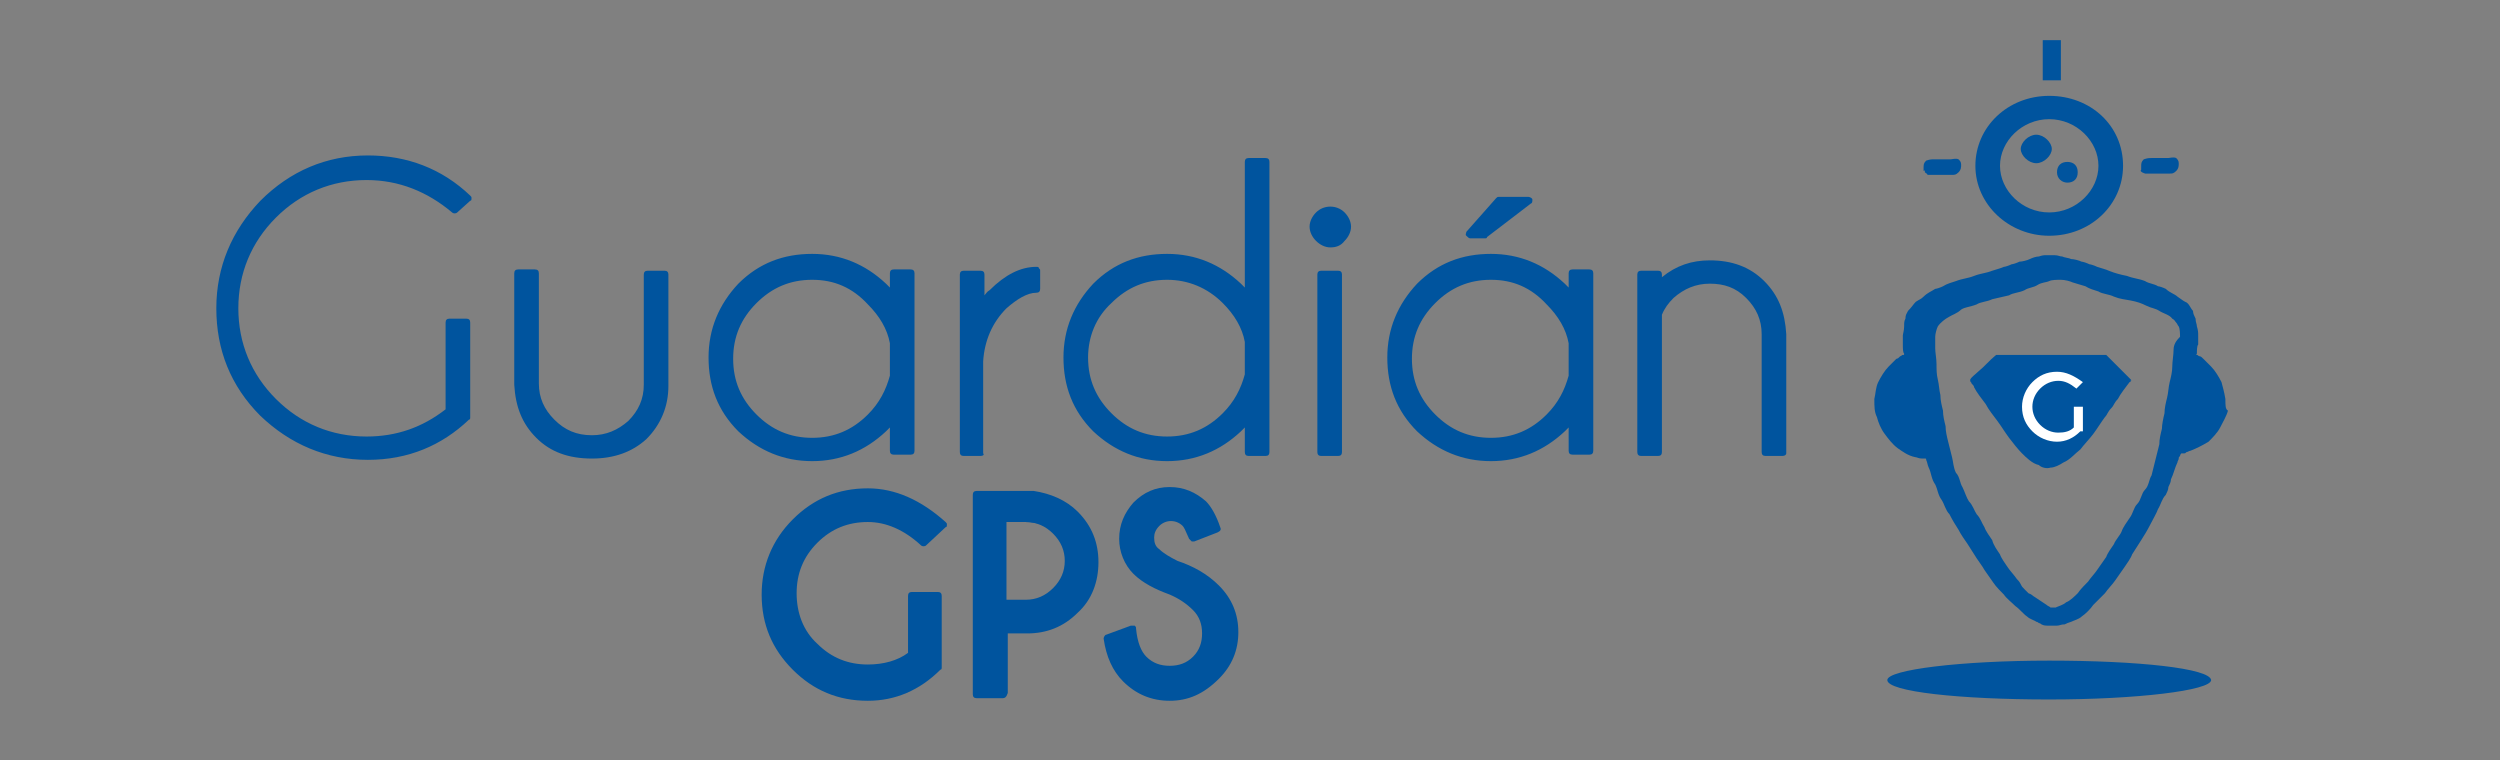 <?xml version="1.0" encoding="utf-8"?>
<!-- Generator: Adobe Illustrator 24.2.0, SVG Export Plug-In . SVG Version: 6.00 Build 0)  -->
<svg version="1.1" id="Capa_1" xmlns="http://www.w3.org/2000/svg" xmlns:xlink="http://www.w3.org/1999/xlink" x="0px" y="0px"
	 viewBox="0 0 193 58.7" style="enable-background:new 0 0 193 58.7;" xml:space="preserve">
<rect x="0" y="0" width="193" height="58.7" fill="#808080" stroke="none"/>
<style type="text/css">
	.st0{display:none;}
	.st1{display:inline;}
	.st2{fill:none;}
	.st3{fill:#00549E;}
	.st4{fill:#DD7F03;}
	.st5{fill:#D38041;}
	.st6{stroke:#FFFFFF;stroke-width:0.674;stroke-miterlimit:10;}
	.st7{fill:#DD7F03;stroke:#F7F6F5;stroke-width:1.347;stroke-miterlimit:10;}
	.st8{fill:#FFFFFF;}
	.st9{fill:#F9F9F9;}
	.st10{fill:#0C609D;}
	.st11{opacity:0.3;fill:#FFFFFF;enable-background:new    ;}
	.st12{fill:#476CA4;fill-opacity:0.2;}
</style>
<g class="st0">
	<g class="st1">
		<rect x="-4.1" y="-3.3" class="st2" width="201.2" height="57.5"/>
		<g>
			<g>
				<g>
					<path class="st3" d="M25.3,34.7c0,1.8-0.9,3.1-2.7,4c-1.3,0.7-3,1-5,1H9.5c-2.1,0-4-0.3-5.4-0.9c-2-0.8-3-2.2-3-4V25
						c0-1.8,1-3,3-4c1.6-0.7,3.4-0.9,5.3-0.9h3.2c0.8,0,1.3,0.5,1.3,1.4c0,1-0.4,1.4-1.3,1.4h-0.5h-0.3h-0.2c-0.1,0-0.2,0-0.2,0
						c-0.3,0-0.5,0-0.7,0s-0.3,0-0.5,0c-3.9,0-5.8,0.7-5.8,2v9.8c0,1.3,1.6,2,4.8,2h8.1c0.8,0,1.6-0.2,2.4-0.4
						c1.1-0.3,1.7-0.8,1.7-1.5v-5c0-0.6,0.3-1,0.8-1.2c0.3-0.1,0.8-0.1,1.5-0.1c0.8,0,1.3,0.4,1.3,1.3v4.9
						C25,34.7,25.3,34.7,25.3,34.7z"/>
					<path class="st3" d="M48.7,35c0,3.1-3.3,4.6-9.8,4.6c-0.2,0-0.4,0-0.7,0s-0.6,0-1,0c0,0-0.1,0-0.2,0h-0.2h-0.3h-0.4h-0.8
						c-5.6,0-8.2-1.5-8.2-4.6v-9.5c0-0.8,0.4-1.3,1.3-1.3c0.8,0,1.3,0,1.4,0.1c0.4,0.2,0.7,0.6,0.7,1.2v9.6c0,1.2,1.6,1.8,4.9,1.8h5
						c3.2,0,4.8-0.6,4.8-1.7v-9.7c0-0.6,0.3-1,0.7-1.2c0.2-0.1,0.7-0.1,1.5-0.1s1.3,0.4,1.3,1.3L48.7,35L48.7,35z"/>
					<path class="st3" d="M73.6,35c0,3.1-2.4,4.6-7,4.6h-8.3c-1.8,0-3.3-0.3-4.6-1c-1.8-0.8-2.6-2-2.6-3.5v-1.9
						c0-1.6,0.8-2.8,2.5-3.6c1.3-0.6,2.8-0.9,4.6-0.9h12c-0.2-1.1-1.7-1.6-4.6-1.6c-0.1,0-0.3,0-0.4,0s-0.3,0-0.6,0c0,0-0.1,0-0.2,0
						h-0.2h-0.3h-0.4c-0.8,0-1.3-0.5-1.3-1.6c0-0.8,0.4-1.3,1.3-1.3c2.7,0,4.8,0.2,6.2,0.6c2.4,0.7,3.7,2.1,3.7,4.2L73.6,35L73.6,35
						z M70.3,34.2c0-0.2,0-0.3,0-0.6s0-0.5,0-0.8s0-0.6,0-0.8c0-0.3,0-0.4,0-0.6H58.2c-0.7,0-1.4,0.2-2.2,0.4
						c-1,0.3-1.4,0.8-1.4,1.3v2.1c0,0.6,0.5,1,1.5,1.3c0.7,0.3,1.4,0.3,2.3,0.3h8.4c1.3,0,2.1-0.1,2.6-0.3
						C70,36.1,70.3,35.4,70.3,34.2z"/>
					<path class="st3" d="M85.5,25.9c0,0.8-0.5,1.3-1.5,1.3c-0.2,0-0.3,0-0.6,0s-0.5,0-0.6,0c-2.6,0-4,0.7-4,1.9v9.4
						c0,0.6-0.3,1-0.7,1.2c-0.2,0.1-0.7,0.1-1.5,0.1s-1.2-0.4-1.2-1.3V29c0-2,1-3.4,3.1-4.1c1.3-0.4,3.1-0.7,5.6-0.7
						C85.1,24.2,85.5,24.8,85.5,25.9z"/>
					<path class="st3" d="M107.9,34.9c0,1.7-1,2.9-3.1,3.8c-1.4,0.7-3.2,1-5.2,1h-5.2c-5.2,0-8-1.4-8.2-4.4c0-0.5-0.1-1.2-0.1-2
						c0-1.7,0-3,0.1-4.1c0.2-3.2,2.9-4.8,8.1-4.8h10.2v-3c0-0.8,0.4-1.3,1.3-1.3c0.6,0,1.1,0.1,1.4,0.2c0.4,0.2,0.7,0.5,0.7,1.2
						L107.9,34.9L107.9,34.9z M104.5,34.9v-7.7H94.2c-3,0-4.5,0.7-4.5,2v5.5c0,1,0.6,1.7,1.7,1.9c0.5,0.2,1.4,0.2,2.9,0.2h4.9
						C102.7,36.8,104.5,36.1,104.5,34.9z"/>
					<path class="st3" d="M114.6,22.1c0,0.6-0.3,1-0.7,1.3c-0.4,0.3-0.9,0.4-1.5,0.4s-1.1-0.2-1.5-0.4c-0.5-0.3-0.7-0.8-0.7-1.3
						c0-0.6,0.3-1,0.7-1.3s0.9-0.4,1.5-0.4s1.1,0.2,1.5,0.4C114.3,21.1,114.6,21.6,114.6,22.1z M114.1,38.4c0,0.8-0.4,1.3-1.3,1.3
						c-0.8,0-1.3,0-1.4-0.1c-0.4-0.2-0.7-0.6-0.7-1.2v-13c0-0.8,0.4-1.3,1.3-1.3c0.8,0,1.3,0,1.4,0.1c0.4,0.2,0.7,0.5,0.7,1.2V38.4z
						"/>
					<path class="st3" d="M139.2,35c0,3.1-2.4,4.6-7,4.6h-8.3c-1.8,0-3.3-0.3-4.6-1c-1.8-0.8-2.6-2-2.6-3.5v-1.9
						c0-1.6,0.8-2.8,2.5-3.6c1.3-0.6,2.8-0.9,4.6-0.9h12c-0.2-1.1-1.7-1.6-4.6-1.6c-0.1,0-0.3,0-0.4,0c-0.1,0-0.3,0-0.6,0
						c0,0-0.1,0-0.2,0h-0.2h-0.3h-0.4c-0.8,0-1.3-0.5-1.3-1.6c0-0.8,0.4-1.3,1.3-1.3c2.7,0,4.8,0.2,6.2,0.6c2.4,0.7,3.7,2.1,3.7,4.2
						L139.2,35L139.2,35z M135.9,34.2c0-0.2,0-0.3,0-0.6s0-0.5,0-0.8s0-0.6,0-0.8c0-0.3,0-0.4,0-0.6h-12c-0.7,0-1.4,0.2-2.2,0.4
						c-1,0.3-1.4,0.8-1.4,1.3v2.1c0,0.6,0.5,1,1.5,1.3c0.7,0.3,1.4,0.3,2.3,0.3h8.4c1.3,0,2.1-0.1,2.6-0.3
						C135.5,36.1,135.9,35.4,135.9,34.2z"/>
					<path class="st3" d="M162.6,38.4c0,0.8-0.4,1.3-1.3,1.3c-0.8,0-1.3,0-1.4-0.1c-0.4-0.2-0.7-0.6-0.7-1.2v-9.8
						c0-0.7-0.6-1.2-1.8-1.3c-0.2-0.1-0.5-0.1-0.9-0.1s-0.9,0-1.6,0h-5.8c-0.6,0-1.1,0-1.5,0s-0.8,0.1-0.9,0.1
						c-1.1,0.3-1.7,0.7-1.7,1.3v9.8c0,0.8-0.4,1.3-1.3,1.3c-0.8,0-1.3,0-1.4-0.1c-0.4-0.2-0.7-0.6-0.7-1.2v-9.8
						c0-2.9,2.6-4.4,7.8-4.4h5.6c5.1,0,7.7,1.4,7.7,4.4L162.6,38.4L162.6,38.4z"/>
				</g>
				<path class="st4" d="M15.6,30.4c0-1,0.8-1.9,1.9-1.9s1.9,0.8,1.9,1.9s-0.9,1.8-2,1.8S15.6,31.4,15.6,30.4z"/>
				<g>
					<path class="st4" d="M5.8,46.1c0-0.3,0.1-0.4,0.3-0.6c0.2-0.2,0.3-0.3,0.6-0.3h6.7c0.3,0,0.6,0.1,0.8,0.2
						c0.3,0.1,0.5,0.3,0.7,0.4c0.2,0.2,0.3,0.4,0.4,0.7c0.1,0.3,0.2,0.5,0.2,0.8v0.4c0,0.3-0.1,0.6-0.2,0.8
						c-0.1,0.3-0.3,0.5-0.4,0.7c-0.2,0.2-0.4,0.3-0.7,0.4c-0.3,0.1-0.5,0.2-0.8,0.2H4.2c-0.5,0-0.9-0.1-1.3-0.3
						C2.6,49.2,2.2,49,2,48.6c-0.3-0.3-0.5-0.8-0.6-1.3c-0.2-0.4-0.3-0.9-0.3-1.3c0-0.4,0.1-0.9,0.3-1.3s0.3-0.8,0.7-1.3
						c0.3-0.3,0.6-0.7,1-0.9c0.4-0.3,0.8-0.3,1.3-0.3h10.2c0.3,0,0.4,0.1,0.6,0.3s0.3,0.3,0.3,0.6s-0.1,0.4-0.3,0.6
						C15,43.9,14.9,44,14.6,44H4.8c-0.4,0-0.8,0.1-1,0.3c-0.3,0.2-0.4,0.3-0.6,0.5c-0.2,0.3-0.3,0.4-0.3,0.7c0,0.4,0,0.6,0,0.8
						s0,0.4,0.1,0.7s0.2,0.5,0.3,0.7c0.2,0.3,0.3,0.4,0.6,0.5c0.3,0.2,0.6,0.3,1,0.3h8.5c0.2,0,0.3-0.1,0.3-0.2
						c0.1-0.2,0.2-0.3,0.2-0.4c0-0.2-0.1-0.3-0.2-0.4c-0.1-0.2-0.3-0.2-0.4-0.2H6.7c-0.3,0-0.4-0.1-0.6-0.3
						C5.8,46.5,5.8,46.4,5.8,46.1z"/>
					<path class="st4" d="M17.2,43.1c0-0.3,0.1-0.4,0.3-0.6c0.2-0.2,0.3-0.3,0.6-0.3h10.5c0.3,0,0.7,0.1,0.9,0.2
						c0.3,0.1,0.5,0.3,0.8,0.5c0.3,0.3,0.4,0.4,0.5,0.8c0.1,0.3,0.2,0.6,0.2,0.9s-0.1,0.7-0.2,0.9c-0.1,0.3-0.3,0.5-0.5,0.8
						c-0.3,0.3-0.5,0.3-0.8,0.5c-0.3,0.1-0.6,0.2-0.9,0.2h-9.2c-0.2,0-0.3,0.1-0.4,0.3c-0.1,0.1-0.2,0.3-0.2,0.4v1.5
						c0,0.3-0.1,0.4-0.3,0.6c-0.2,0.2-0.3,0.3-0.6,0.3s-0.4-0.1-0.6-0.3c-0.1-0.2-0.2-0.4-0.2-0.6v-1.7c0-0.3,0.1-0.6,0.2-0.8
						c0.1-0.3,0.3-0.5,0.4-0.7c0.2-0.2,0.4-0.3,0.7-0.4c0.3-0.1,0.5-0.2,0.8-0.2h9.3c0.2,0,0.3-0.1,0.5-0.2c0.2-0.1,0.2-0.3,0.2-0.5
						s-0.1-0.3-0.2-0.4c-0.2-0.2-0.3-0.2-0.5-0.2H18c-0.3,0-0.4-0.1-0.6-0.3C17.3,43.6,17.2,43.3,17.2,43.1z"/>
					<path class="st4" d="M34.1,46.8c-0.3-0.1-0.5-0.3-0.8-0.5C33,46,33,45.9,32.8,45.5c-0.1-0.3-0.2-0.6-0.2-0.9
						c0-0.3,0.1-0.7,0.2-0.9c0.1-0.3,0.3-0.5,0.5-0.8c0.3-0.3,0.4-0.3,0.8-0.5c0.3-0.1,0.6-0.2,0.9-0.2h10.7c0.3,0,0.4,0.1,0.6,0.3
						s0.3,0.3,0.3,0.6s-0.1,0.4-0.3,0.6C46.1,43.9,46,44,45.7,44H34.9c-0.2,0-0.3,0.1-0.5,0.2c-0.2,0.1-0.2,0.3-0.2,0.5
						s0.1,0.3,0.2,0.4c0.2,0.2,0.3,0.2,0.5,0.2h9.7c0.3,0,0.7,0.1,0.9,0.2c0.3,0.1,0.5,0.3,0.8,0.5c0.3,0.3,0.3,0.4,0.5,0.8
						c0.1,0.3,0.2,0.6,0.2,0.9c0,0.3-0.1,0.7-0.2,0.9c-0.1,0.3-0.3,0.5-0.5,0.8c-0.3,0.3-0.4,0.3-0.8,0.5c-0.3,0.1-0.6,0.2-0.9,0.2
						H34c-0.3,0-0.4-0.1-0.6-0.3s-0.3-0.3-0.3-0.6s0.1-0.4,0.3-0.6c0.2-0.2,0.3-0.3,0.6-0.3h10.7c0.2,0,0.3-0.1,0.4-0.2
						c0.2-0.1,0.2-0.3,0.2-0.4c0-0.2-0.1-0.3-0.2-0.5C44.9,47,44.8,47,44.7,47H35C34.7,47,34.4,46.9,34.1,46.8z"/>
				</g>
			</g>
			<path class="st3" d="M138.8,19.7c0,0.2-0.1,0.1-1.3,1.2c-0.4,0.4-0.9,0.8-1.3,1.2c-0.3,0.3-0.8,0.7-1.3,0.8
				c-0.8,0.3-2.1-0.3-1.7-1.3c0.2-0.3,0.3-0.6,0.6-0.8c0.2-0.2,0.3-0.4,0.5-0.6c0.3-0.4,0.7-0.8,1-1.2c0.1-0.1,0.2-0.2,0.2-0.3
				c0.2-0.1,0.8-1,1.1-1s1,0.8,1.2,1C138.1,19,138.8,19.5,138.8,19.7z"/>
		</g>
		<g>
			<path class="st3" d="M173.2,25.9c0,2.6-2.1,4.7-4.7,4.7s-4.7-2.1-4.7-4.7s2.1-4.7,4.7-4.7C171.1,21.1,173.2,23.2,173.2,25.9z"/>
			<path class="st3" d="M191.9,25.9c0,2.6-2.1,4.7-4.7,4.7c-2.6,0-4.7-2.1-4.7-4.7s2.1-4.7,4.7-4.7
				C189.8,21.1,191.9,23.2,191.9,25.9z"/>
			<path class="st5" d="M177.7,19.5c-5.6,0.1-10,3.6-10,7.9s4.5,7.8,10,7.9V19.5z"/>
			<path class="st5" d="M178.2,19.5c5.6,0.1,10,3.6,10,7.9s-4.5,7.8-10,7.9V19.5z"/>
			<rect x="177.7" y="15.3" class="st6" width="0.4" height="1.9"/>
			<g>
				<rect x="176.4" y="-4" class="st4" width="1.8" height="3.5"/>
				<rect x="166.8" y="5.8" class="st4" width="3.5" height="1.9"/>
				<rect x="184" y="5.8" class="st4" width="3.7" height="1.9"/>
			</g>
			<path class="st3" d="M177.2,12.3c-3.3,0-6-2.7-6-6s2.7-6,6-6s6,2.7,6,6S180.5,12.3,177.2,12.3z"/>
			<path class="st7" d="M173.8,6.3c0-1.9,1.6-3.4,3.4-3.4c1.9,0,3.4,1.6,3.4,3.4c0,1.9-1.5,3.4-3.4,3.4
				C175.3,9.8,173.8,8.2,173.8,6.3z"/>
			<path class="st8" d="M175.7,5c0-0.7,0.5-1.2,1.2-1.2s1.2,0.5,1.2,1.2s-0.5,1.2-1.2,1.2S175.7,5.7,175.7,5z"/>
			<path class="st8" d="M177.4,6.5c0-0.4,0.3-0.8,0.8-0.8S179,6,179,6.5s-0.3,0.8-0.8,0.8S177.4,6.9,177.4,6.5z"/>
			<path class="st9" d="M177.2,44.4c-0.1,0-0.2,0-0.3,0c-0.6-0.2-1.3-0.8-2.1-1.6c-1-1.2-1.9-2.7-2.7-4.2l-0.3-0.5
				c-1-1.8-1.8-3.5-2.4-5.3c-0.3-1-0.6-2-0.8-3.1c-0.7-2.9-1-5.7-1.1-8.2c0-0.8-0.1-1.8,0.3-2.4c0.3-0.6,1.3-1,2.2-1.4
				c0.8-0.3,1.6-0.6,2.4-0.8c0.4-0.2,0.8-0.3,1.3-0.4c0.5-0.2,0.9-0.3,1.3-0.5c0.7-0.3,1.3-0.6,1.9-0.7c0.2,0,0.4-0.1,0.6-0.1
				c1,0,2,0.4,2.9,0.8c0.8,0.3,1.7,0.7,2.5,0.9c1.8,0.6,3.4,1.1,4.6,2.1c0.8,0.6,1,1.5,0.8,2.9c-0.3,1.9-0.8,3.9-1.3,5.7
				c-1,3.4-2.4,7.7-4.8,11.4c-1,1.6-1.9,2.7-2.8,3.6C179.2,43.2,178.1,44.4,177.2,44.4z"/>
			<path class="st4" d="M188.7,17.7c-2.2-1.6-5-2.2-7.5-3.2c-1.4-0.6-2.9-1.1-4.5-0.8c-1.2,0.3-2.4,0.8-3.4,1.3
				c-1.3,0.4-2.5,0.8-3.8,1.3c-1.1,0.5-2.3,1-2.9,2.1c-0.6,0.9-0.5,2.1-0.5,3.2c0.1,2.8,0.6,5.7,1.1,8.4c0.3,1.1,0.5,2.2,0.9,3.3
				c0.7,1.9,1.5,3.8,2.4,5.6c0.9,1.7,1.9,3.5,3.2,5c0.7,0.8,1.8,1.7,2.8,2c1.7,0.5,3.2-0.9,4.3-2c1.2-1.2,2.1-2.4,2.9-3.9
				c2.3-3.6,3.8-7.7,5-11.9c0.6-1.9,1.1-4,1.3-6C190.3,20.5,190,18.7,188.7,17.7z M188.3,21.8c-0.3,1.9-0.8,3.9-1.3,5.7
				c-1,3.4-2.4,7.7-4.8,11.4c-0.9,1.5-1.8,2.6-2.7,3.5c-0.5,0.5-1.6,1.6-2.3,1.6c-0.1,0-0.1,0-0.2,0c-0.5-0.2-1.3-0.8-1.9-1.4
				c-1-1.2-1.9-2.7-2.7-4.1l-0.3-0.5c-1-1.8-1.8-3.5-2.4-5.2c-0.3-1-0.6-2-0.8-3c-0.7-2.9-1-5.7-1.1-8.1c0-0.8-0.1-1.7,0.3-2.2
				c0.3-0.5,1.2-0.9,2-1.3c0.8-0.3,1.5-0.6,2.4-0.8c0.4-0.2,0.8-0.3,1.3-0.4c0.5-0.2,0.9-0.3,1.3-0.6c0.7-0.3,1.3-0.6,1.9-0.7
				c0.2,0,0.3-0.1,0.6-0.1c0.9,0,1.9,0.3,2.9,0.8c0.8,0.3,1.7,0.7,2.5,0.9c1.7,0.6,3.3,1.1,4.5,2C188.2,19.6,188.4,20.6,188.3,21.8z
				"/>
			<path class="st10" d="M182.3,22.5h-8.8l-2.4,2.4c0,0,4.2,7.8,6.8,7.8s6.7-7.8,6.7-7.8L182.3,22.5z M177.9,32.4
				c-2.5,0-6.6-7.5-6.6-7.5l2.2-2.3h8.7l2.2,2.2C184.4,24.8,180.3,32.4,177.9,32.4z"/>
			<path class="st3" d="M182.1,23h-8.4l-1.9,1.9c0,0,3.8,7,6.1,7s6.1-7.1,6.1-7.1L182.1,23z M180.9,28.4c0,0.1-0.1,0.2-0.2,0.2h-4.6
				c-0.3,0-0.6-0.1-0.8-0.2c-0.3-0.1-0.5-0.3-0.7-0.4s-0.3-0.4-0.4-0.7c-0.1-0.3-0.2-0.6-0.2-0.8c0-0.3,0.1-0.6,0.2-0.8
				c0.1-0.3,0.3-0.5,0.4-0.7c0.2-0.2,0.4-0.3,0.7-0.4s0.5-0.2,0.8-0.2h4.5c0.1,0,0.2,0.1,0.2,0.2V25c0,0.1-0.1,0.2-0.2,0.2h-2.9
				c-0.2,0-0.3,0-0.3,0.1c-0.1,0-0.2,0.1-0.3,0.2s-0.1,0.2-0.1,0.3s0,0.3,0,0.5V27c0,0.3,0,0.4,0.1,0.5c0,0.2,0.1,0.3,0.2,0.3
				c0.1,0.1,0.2,0.2,0.3,0.2s0.2,0.1,0.3,0.1h1.1v-1.9c0-0.1,0.1-0.2,0.2-0.2h1.9c0.1,0,0.2,0.1,0.2,0.2v2.4h-0.4V28.4z"/>
			<path class="st11" d="M167.5,31.1c2.6-7.1,9.4-12.2,17.4-12.2c1.8,0,3.4,0.3,5,0.7c-0.3-0.8-0.6-1.4-1.3-1.9
				c-2.2-1.6-5-2.2-7.5-3.2c-1.4-0.6-2.9-1.1-4.5-0.8c-1.2,0.3-2.4,0.8-3.4,1.3c-1.3,0.4-2.5,0.8-3.8,1.3c-1.1,0.5-2.3,1-2.9,2.1
				c-0.6,0.9-0.5,2.1-0.5,3.2c0.1,2.8,0.6,5.7,1.1,8.4C167.3,30.3,167.4,30.7,167.5,31.1z"/>
			<path class="st12" d="M190.4,48.1c0,0.6-5.6,1.1-12.6,1.1s-12.7-0.5-12.7-1.1s5.6-1.1,12.6-1.1S190.4,47.6,190.4,48.1z"/>
			<path class="st11" d="M177.4,2.8c0.8,0,1.7,0.2,2.4,0.4c1.3,0.4,2.4,1.3,3.4,2.3c-0.3-2.9-2.9-5.2-5.9-5.2c-3.1,0-5.7,2.4-6,5.6
				c0.8-1.1,1.9-1.9,3.1-2.4C175.3,3.1,176.3,2.8,177.4,2.8z"/>
		</g>
	</g>
</g>
<g>
	<g>
		<g>
			<g>
				<path class="st3" d="M36.1,32.1c-2.1,2-4.7,3.1-7.6,3.1c-3.2,0-5.9-1.1-8.1-3.4c-2.2-2.2-3.4-4.9-3.4-8.1c0-3.2,1.1-5.9,3.4-8.1
					s4.9-3.4,8.1-3.4c3,0,5.5,1,7.7,3l-1,0.9c-1.9-1.7-4.2-2.6-6.8-2.6c-2.8,0-5.2,1-7.2,3c-2,2-3,4.4-3,7.2c0,2.8,1,5.2,3,7.2
					c2,2,4.4,3,7.2,3c2.4,0,4.5-0.7,6.4-2.2v-6.8h1.3V32.1z"/>
				<path class="st3" d="M28.4,35.5c-3.2,0-6-1.2-8.3-3.4c-2.3-2.3-3.4-5.1-3.4-8.3c0-3.2,1.2-6,3.4-8.3c2.3-2.3,5.1-3.5,8.3-3.5
					c3,0,5.7,1,7.9,3.1c0.1,0.1,0.1,0.1,0.1,0.2s0,0.2-0.1,0.2l-1,0.9c-0.1,0.1-0.3,0.1-0.4,0c-1.9-1.6-4.1-2.5-6.6-2.5
					c-2.7,0-5.1,1-7,2.9c-1.9,1.9-2.9,4.3-2.9,7c0,2.7,1,5.1,2.9,7s4.3,2.9,7,2.9c2.3,0,4.3-0.7,6.1-2.1v-6.7c0-0.2,0.1-0.3,0.3-0.3
					h1.3c0.2,0,0.3,0.1,0.3,0.3v7.3c0,0.1,0,0.2-0.1,0.2C34.1,34.4,31.5,35.5,28.4,35.5z M28.4,12.6c-3.1,0-5.7,1.1-7.9,3.3
					c-2.2,2.2-3.3,4.8-3.3,7.9c0,3.1,1.1,5.7,3.3,7.9c2.2,2.2,4.8,3.3,7.9,3.3c2.8,0,5.3-1,7.3-2.9v-6.8h-0.6v6.5
					c0,0.1,0,0.2-0.1,0.2c-1.9,1.5-4.1,2.3-6.6,2.3c-2.9,0-5.4-1-7.4-3.1c-2-2-3.1-4.5-3.1-7.4c0-2.9,1-5.4,3.1-7.4
					c2-2,4.5-3.1,7.4-3.1c2.6,0,4.8,0.8,6.8,2.5l0.5-0.4C33.6,13.5,31.2,12.6,28.4,12.6z M36.1,32.1L36.1,32.1L36.1,32.1z"/>
			</g>
			<g>
				<path class="st3" d="M45.7,35.1c-1.7,0-3.1-0.5-4.1-1.5c-1-1-1.5-2.3-1.6-3.8v-8.6h1.3v8.5c0,1.2,0.4,2.2,1.3,3
					c0.8,0.8,1.9,1.2,3.1,1.2c1.2,0,2.2-0.4,3-1.2c0.8-0.8,1.3-1.8,1.3-3v-8.5h1.3v8.6c0,1.5-0.6,2.8-1.6,3.8
					C48.6,34.6,47.3,35.1,45.7,35.1z"/>
				<path class="st3" d="M45.7,35.4c-1.8,0-3.2-0.5-4.3-1.6c-1.1-1.1-1.6-2.4-1.7-4.1v-8.6c0-0.2,0.1-0.3,0.3-0.3h1.3
					c0.2,0,0.3,0.1,0.3,0.3v8.5c0,1.1,0.4,2,1.2,2.8c0.8,0.8,1.7,1.2,2.9,1.2c1.1,0,2-0.4,2.8-1.1c0.8-0.8,1.2-1.7,1.2-2.8v-8.5
					c0-0.2,0.1-0.3,0.3-0.3h1.3c0.2,0,0.3,0.1,0.3,0.3v8.6c0,1.6-0.6,3-1.7,4.1C48.8,34.9,47.4,35.4,45.7,35.4z M40.3,21.5v8.3
					c0,1.5,0.5,2.7,1.5,3.6c1,1,2.3,1.4,3.9,1.4c1.5,0,2.8-0.5,3.7-1.4c1-1,1.5-2.2,1.5-3.6v-8.2h-0.6v8.1c0,1.2-0.5,2.3-1.4,3.2
					c-0.9,0.9-2,1.3-3.2,1.3c-1.3,0-2.4-0.4-3.3-1.3c-0.9-0.9-1.4-2-1.4-3.2v-8.1H40.3z"/>
			</g>
			<g>
				<path class="st3" d="M70.2,34.9H69v-2.8c-0.2,0.3-0.5,0.6-0.8,0.9c-1.5,1.5-3.3,2.3-5.4,2.3c-2.1,0-3.9-0.8-5.4-2.3
					c-1.5-1.5-2.3-3.3-2.3-5.4c0-2.1,0.8-3.9,2.3-5.4c1.5-1.5,3.3-2.3,5.4-2.3c2.1,0,3.9,0.8,5.4,2.3c0.3,0.3,0.6,0.6,0.8,0.9v-1.9
					h1.3V34.9z M69,28.9v-2.5c-0.2-1.2-0.8-2.3-1.7-3.2c-1.2-1.2-2.7-1.9-4.5-1.9c-1.8,0-3.3,0.6-4.5,1.9c-1.2,1.2-1.9,2.7-1.9,4.5
					s0.6,3.3,1.9,4.5c1.2,1.2,2.7,1.9,4.5,1.9c1.8,0,3.3-0.6,4.5-1.9C68.1,31.2,68.7,30.1,69,28.9z"/>
				<path class="st3" d="M62.7,35.6c-2.2,0-4.1-0.8-5.7-2.3c-1.6-1.6-2.3-3.5-2.3-5.7c0-2.2,0.8-4.1,2.3-5.7
					c1.6-1.6,3.5-2.3,5.7-2.3c2.2,0,4.1,0.8,5.7,2.3c0.1,0.1,0.2,0.2,0.3,0.3v-1.1c0-0.2,0.1-0.3,0.3-0.3h1.3c0.2,0,0.3,0.1,0.3,0.3
					v13.7c0,0.2-0.1,0.3-0.3,0.3H69c-0.2,0-0.3-0.1-0.3-0.3V33c-0.1,0.1-0.2,0.2-0.3,0.3C66.8,34.8,64.9,35.6,62.7,35.6z M62.7,20.2
					c-2,0-3.8,0.7-5.2,2.2c-1.4,1.4-2.2,3.2-2.2,5.2c0,2,0.7,3.8,2.2,5.2c1.4,1.4,3.2,2.2,5.2,2.2c2,0,3.8-0.7,5.2-2.2
					c0.3-0.3,0.5-0.6,0.8-0.9c0.1-0.1,0.2-0.2,0.3-0.1c0.1,0,0.2,0.2,0.2,0.3v2.5h0.6V21.5h-0.6v1.6c0,0.1-0.1,0.3-0.2,0.3
					c-0.1,0-0.3,0-0.3-0.1c-0.2-0.3-0.5-0.6-0.8-0.9C66.5,21,64.8,20.2,62.7,20.2z M62.7,34.3c-1.8,0-3.4-0.7-4.7-1.9
					c-1.3-1.3-2-2.9-2-4.7c0-1.8,0.7-3.4,2-4.7c1.3-1.3,2.9-2,4.7-2c1.8,0,3.4,0.7,4.7,2c1,1,1.6,2.1,1.8,3.4l0,2.5c0,0,0,0,0,0.1
					c-0.2,1.3-0.9,2.4-1.8,3.4C66.1,33.6,64.6,34.3,62.7,34.3z M62.7,21.6c-1.7,0-3.1,0.6-4.3,1.8c-1.2,1.2-1.8,2.6-1.8,4.3
					c0,1.7,0.6,3.1,1.8,4.3c1.2,1.2,2.6,1.8,4.3,1.8c1.7,0,3.1-0.6,4.3-1.8c0.9-0.9,1.4-1.9,1.7-3v-2.5c-0.2-1.1-0.8-2.1-1.7-3
					C65.8,22.2,64.4,21.6,62.7,21.6z M69,28.9L69,28.9L69,28.9z"/>
			</g>
			<g>
				<path class="st3" d="M74.4,21.2h1.3v2.5c0.3-0.4,0.6-0.7,0.9-1.1c1.1-1.1,2.2-1.7,3.4-1.8v1.4c-0.8,0-1.6,0.5-2.5,1.3
					c-1.2,1.2-1.8,2.6-1.9,4.3v7.1h-1.3V21.2z"/>
				<path class="st3" d="M75.7,35.2h-1.3c-0.2,0-0.3-0.1-0.3-0.3V21.2c0-0.2,0.1-0.3,0.3-0.3h1.3c0.2,0,0.3,0.1,0.3,0.3v1.6
					c0.1-0.1,0.2-0.3,0.4-0.4c1.2-1.2,2.4-1.8,3.6-1.8c0.1,0,0.2,0,0.2,0.1c0.1,0.1,0.1,0.1,0.1,0.2v1.4c0,0.2-0.1,0.3-0.3,0.3
					c-0.7,0-1.5,0.5-2.3,1.2c-1.1,1.1-1.7,2.5-1.8,4.1v7.1C76,35.1,75.9,35.2,75.7,35.2z M74.7,34.6h0.6v-6.8c0-1.7,0.7-3.3,2-4.5
					c0.8-0.8,1.6-1.3,2.4-1.4v-0.7c-1,0.1-1.9,0.7-2.9,1.6c-0.3,0.3-0.6,0.7-0.9,1C75.9,24,75.7,24,75.6,24c-0.1,0-0.2-0.2-0.2-0.3
					v-2.2h-0.6V34.6z"/>
			</g>
			<g>
				<path class="st3" d="M97.6,34.9h-1.3v-2.8c-0.2,0.3-0.5,0.6-0.8,0.9c-1.5,1.5-3.3,2.3-5.4,2.3c-2.1,0-3.9-0.8-5.4-2.3
					c-1.5-1.5-2.3-3.3-2.3-5.4c0-2.1,0.8-3.9,2.3-5.4c1.5-1.5,3.3-2.3,5.4-2.3c2.1,0,3.9,0.8,5.4,2.3c0.3,0.3,0.6,0.6,0.8,0.9V12.5
					h1.3V34.9z M96.3,28.9v-2.5c-0.2-1.2-0.8-2.3-1.7-3.2c-1.2-1.2-2.7-1.9-4.5-1.9c-1.8,0-3.3,0.6-4.5,1.9
					c-1.2,1.2-1.9,2.7-1.9,4.5s0.6,3.3,1.9,4.5c1.2,1.2,2.7,1.9,4.5,1.9c1.8,0,3.3-0.6,4.5-1.9C95.5,31.2,96.1,30.1,96.3,28.9z"/>
				<path class="st3" d="M90.1,35.6c-2.2,0-4.1-0.8-5.7-2.3c-1.6-1.6-2.3-3.5-2.3-5.7c0-2.2,0.8-4.1,2.3-5.7
					c1.6-1.6,3.5-2.3,5.7-2.3c2.2,0,4.1,0.8,5.7,2.3c0.1,0.1,0.2,0.2,0.3,0.3v-9.7c0-0.2,0.1-0.3,0.3-0.3h1.3c0.2,0,0.3,0.1,0.3,0.3
					v22.4c0,0.2-0.1,0.3-0.3,0.3h-1.3c-0.2,0-0.3-0.1-0.3-0.3V33c-0.1,0.1-0.2,0.2-0.3,0.3C94.2,34.8,92.3,35.6,90.1,35.6z
					 M90.1,20.2c-2,0-3.8,0.7-5.2,2.2c-1.4,1.4-2.2,3.2-2.2,5.2c0,2,0.7,3.8,2.2,5.2c1.4,1.4,3.2,2.2,5.2,2.2c2,0,3.8-0.7,5.2-2.2
					c0.3-0.3,0.5-0.6,0.8-0.9c0.1-0.1,0.2-0.2,0.3-0.1c0.1,0,0.2,0.2,0.2,0.3v2.5h0.6V12.8h-0.6v10.3c0,0.1-0.1,0.3-0.2,0.3
					c-0.1,0-0.3,0-0.3-0.1c-0.2-0.3-0.5-0.6-0.8-0.9C93.9,21,92.1,20.2,90.1,20.2z M90.1,34.3c-1.8,0-3.4-0.7-4.7-1.9
					c-1.3-1.3-2-2.9-2-4.7c0-1.8,0.7-3.4,2-4.7c1.3-1.3,2.9-2,4.7-2c1.8,0,3.4,0.7,4.7,2c1,1,1.6,2.1,1.8,3.4l0,2.5c0,0,0,0,0,0.1
					c-0.2,1.3-0.9,2.4-1.8,3.4C93.5,33.6,91.9,34.3,90.1,34.3z M90.1,21.6c-1.7,0-3.1,0.6-4.3,1.8C84.6,24.5,84,26,84,27.6
					c0,1.7,0.6,3.1,1.8,4.3c1.2,1.2,2.6,1.8,4.3,1.8s3.1-0.6,4.3-1.8c0.9-0.9,1.4-1.9,1.7-3v-2.5c-0.2-1.1-0.8-2.1-1.7-3
					C93.2,22.2,91.7,21.6,90.1,21.6z M96.3,28.9L96.3,28.9L96.3,28.9z"/>
			</g>
			<g>
				<path class="st3" d="M103.6,16.7c0.2,0.2,0.4,0.5,0.4,0.9c0,0.4-0.1,0.7-0.4,0.9c-0.2,0.2-0.5,0.4-0.9,0.4
					c-0.3,0-0.6-0.1-0.9-0.4c-0.2-0.2-0.4-0.5-0.4-0.9c0-0.3,0.1-0.6,0.4-0.9c0.2-0.2,0.5-0.4,0.9-0.4
					C103,16.3,103.3,16.4,103.6,16.7z M103.3,21.2v13.7H102V21.2H103.3z"/>
				<path class="st3" d="M103.3,35.2H102c-0.2,0-0.3-0.1-0.3-0.3V21.2c0-0.2,0.1-0.3,0.3-0.3h1.3c0.2,0,0.3,0.1,0.3,0.3v13.7
					C103.6,35.1,103.5,35.2,103.3,35.2z M102.4,34.6h0.6V21.5h-0.6V34.6z M102.7,19.1c-0.4,0-0.8-0.2-1.1-0.5
					c-0.3-0.3-0.5-0.7-0.5-1.1c0-0.4,0.2-0.8,0.5-1.1c0.6-0.6,1.6-0.6,2.2,0c0,0,0,0,0,0c0.3,0.3,0.5,0.7,0.5,1.1
					c0,0.4-0.2,0.8-0.5,1.1C103.5,19,103.1,19.1,102.7,19.1z M102.7,16.6c-0.3,0-0.5,0.1-0.7,0.3c-0.2,0.2-0.3,0.4-0.3,0.7
					c0,0.3,0.1,0.5,0.3,0.7c0.4,0.4,1,0.4,1.3,0c0.2-0.2,0.3-0.4,0.3-0.7c0-0.3-0.1-0.5-0.3-0.7C103.2,16.7,102.9,16.6,102.7,16.6z"
					/>
			</g>
			<g>
				<path class="st3" d="M122.6,34.9h-1.3v-2.8c-0.2,0.3-0.5,0.6-0.8,0.9c-1.5,1.5-3.3,2.3-5.4,2.3c-2.1,0-3.9-0.8-5.4-2.3
					c-1.5-1.5-2.3-3.3-2.3-5.4c0-2.1,0.8-3.9,2.3-5.4c1.5-1.5,3.3-2.3,5.4-2.3c2.1,0,3.9,0.8,5.4,2.3c0.3,0.3,0.6,0.6,0.8,0.9v-1.9
					h1.3V34.9z M121.4,28.9v-2.5c-0.2-1.2-0.8-2.3-1.7-3.2c-1.2-1.2-2.7-1.9-4.5-1.9c-1.8,0-3.3,0.6-4.5,1.9
					c-1.2,1.2-1.9,2.7-1.9,4.5s0.6,3.3,1.9,4.5c1.2,1.2,2.7,1.9,4.5,1.9c1.8,0,3.3-0.6,4.5-1.9C120.5,31.2,121.1,30.1,121.4,28.9z
					 M118.1,15.5l-3.4,2.6h-1.2l2.3-2.6H118.1z"/>
				<path class="st3" d="M115.1,35.6c-2.2,0-4.1-0.8-5.7-2.3c-1.6-1.6-2.3-3.5-2.3-5.7c0-2.2,0.8-4.1,2.3-5.7
					c1.6-1.6,3.5-2.3,5.7-2.3c2.2,0,4.1,0.8,5.7,2.3c0.1,0.1,0.2,0.2,0.3,0.3v-1.1c0-0.2,0.1-0.3,0.3-0.3h1.3c0.2,0,0.3,0.1,0.3,0.3
					v13.7c0,0.2-0.1,0.3-0.3,0.3h-1.3c-0.2,0-0.3-0.1-0.3-0.3V33c-0.1,0.1-0.2,0.2-0.3,0.3C119.2,34.8,117.3,35.6,115.1,35.6z
					 M115.1,20.2c-2,0-3.8,0.7-5.2,2.2c-1.4,1.4-2.2,3.2-2.2,5.2c0,2,0.7,3.8,2.2,5.2c1.4,1.4,3.2,2.2,5.2,2.2c2,0,3.8-0.7,5.2-2.2
					c0.3-0.3,0.5-0.6,0.8-0.9c0.1-0.1,0.2-0.2,0.3-0.1c0.1,0,0.2,0.2,0.2,0.3v2.5h0.6V21.5h-0.6v1.6c0,0.1-0.1,0.3-0.2,0.3
					c-0.1,0-0.3,0-0.3-0.1c-0.2-0.3-0.5-0.6-0.8-0.9C118.9,21,117.2,20.2,115.1,20.2z M115.1,34.3c-1.8,0-3.4-0.7-4.7-1.9
					c-1.3-1.3-2-2.9-2-4.7c0-1.8,0.7-3.4,2-4.7c1.3-1.3,2.9-2,4.7-2c1.8,0,3.4,0.7,4.7,2c1,1,1.6,2.1,1.8,3.4l0,2.5c0,0,0,0,0,0.1
					c-0.2,1.3-0.9,2.4-1.8,3.4C118.5,33.6,117,34.3,115.1,34.3z M115.1,21.6c-1.7,0-3.1,0.6-4.3,1.8c-1.2,1.2-1.8,2.6-1.8,4.3
					c0,1.7,0.6,3.1,1.8,4.3c1.2,1.2,2.6,1.8,4.3,1.8s3.1-0.6,4.3-1.8c0.9-0.9,1.4-1.9,1.7-3v-2.5c-0.2-1.1-0.8-2.1-1.7-3
					C118.2,22.2,116.8,21.6,115.1,21.6z M121.4,28.9L121.4,28.9L121.4,28.9z M114.7,18.4h-1.2c-0.1,0-0.2-0.1-0.3-0.2
					c-0.1-0.1,0-0.2,0-0.3l2.3-2.6c0.1-0.1,0.1-0.1,0.2-0.1h2.3c0.1,0,0.3,0.1,0.3,0.2c0,0.1,0,0.3-0.1,0.3l-3.4,2.6
					C114.8,18.4,114.7,18.4,114.7,18.4z M114.2,17.8h0.4l2.6-2h-1.3L114.2,17.8z"/>
			</g>
			<g>
				<path class="st3" d="M128.1,24.2v10.7h-1.3V21.2h1.3V22c1.1-1.1,2.5-1.7,4-1.7c1.6,0,2.9,0.5,4,1.5c1,1,1.5,2.3,1.6,3.8v9.2
					h-1.3v-9.1c0-1.2-0.4-2.2-1.3-3c-0.8-0.8-1.8-1.2-3-1.2c-1.2,0-2.2,0.4-3,1.2C128.6,23.3,128.3,23.7,128.1,24.2z"/>
				<path class="st3" d="M137.6,35.2h-1.3c-0.2,0-0.3-0.1-0.3-0.3v-9.1c0-1.1-0.4-2-1.2-2.8c-0.8-0.8-1.7-1.1-2.8-1.1
					c-1.1,0-2,0.4-2.8,1.1c-0.4,0.4-0.7,0.8-0.9,1.3v10.6c0,0.2-0.1,0.3-0.3,0.3h-1.3c-0.2,0-0.3-0.1-0.3-0.3V21.2
					c0-0.2,0.1-0.3,0.3-0.3h1.3c0.2,0,0.3,0.1,0.3,0.3v0.2c1.1-0.9,2.3-1.3,3.7-1.3c1.7,0,3.1,0.5,4.2,1.6c1.1,1.1,1.6,2.4,1.7,4.1
					v9.2C137.9,35.1,137.8,35.2,137.6,35.2z M136.7,34.6h0.6v-8.9c0-1.5-0.5-2.7-1.5-3.6c-1-1-2.2-1.4-3.7-1.4
					c-1.5,0-2.7,0.5-3.8,1.6c-0.1,0.1-0.2,0.1-0.3,0.1c-0.1,0-0.2-0.2-0.2-0.3v-0.6h-0.6v13.1h0.6V24.2c0,0,0-0.1,0-0.1
					c0.2-0.5,0.6-1,1.1-1.5c0.9-0.9,2-1.3,3.2-1.3s2.3,0.4,3.2,1.3c0.9,0.9,1.4,2,1.4,3.2V34.6z"/>
			</g>
		</g>
		<g>
			<g>
				<path class="st3" d="M72.4,51.5C70.8,53,69,53.8,67,53.8c-2.2,0-4-0.8-5.6-2.3c-1.5-1.5-2.3-3.4-2.3-5.6c0-2.2,0.8-4,2.3-5.6
					c1.5-1.5,3.4-2.3,5.6-2.3c2,0,4,0.8,5.8,2.5l-1.5,1.4C69.9,40.6,68.5,40,67,40c-1.6,0-3,0.6-4.1,1.7c-1.1,1.1-1.7,2.5-1.7,4.1
					c0,1.6,0.6,3,1.7,4.2c1.1,1.1,2.5,1.7,4.1,1.7c1.4,0,2.5-0.4,3.4-1.1V46h2V51.5z"/>
				<path class="st3" d="M67,54.1c-2.3,0-4.2-0.8-5.8-2.4c-1.6-1.6-2.4-3.5-2.4-5.8c0-2.2,0.8-4.2,2.4-5.8c1.6-1.6,3.5-2.4,5.8-2.4
					c2.1,0,4.1,0.9,6,2.6c0.1,0.1,0.1,0.1,0.1,0.2s0,0.2-0.1,0.2l-1.5,1.4c-0.1,0.1-0.3,0.1-0.4,0c-1.3-1.2-2.7-1.8-4.1-1.8
					c-1.5,0-2.8,0.5-3.9,1.6c-1.1,1.1-1.6,2.4-1.6,3.9c0,1.5,0.5,2.9,1.6,3.9c1.1,1.1,2.4,1.6,3.9,1.6c1.2,0,2.3-0.3,3.1-0.9V46
					c0-0.2,0.1-0.3,0.3-0.3h2c0.2,0,0.3,0.1,0.3,0.3v5.5c0,0.1,0,0.2-0.1,0.2C71,53.3,69.1,54.1,67,54.1z M67,38.3
					c-2.1,0-3.9,0.7-5.3,2.2c-1.5,1.5-2.2,3.3-2.2,5.3c0,2.1,0.7,3.9,2.2,5.3c1.5,1.5,3.3,2.2,5.3,2.2c1.9,0,3.6-0.7,5.1-2.1v-5
					h-1.4v4.3c0,0.1,0,0.2-0.1,0.2c-1,0.8-2.2,1.2-3.6,1.2c-1.7,0-3.2-0.6-4.4-1.8c-1.2-1.2-1.8-2.7-1.8-4.4c0-1.7,0.6-3.2,1.8-4.4
					c1.2-1.2,2.7-1.8,4.4-1.8c1.5,0,2.9,0.6,4.3,1.7l1-0.9C70.6,39,68.8,38.3,67,38.3z M72.4,51.5L72.4,51.5L72.4,51.5z"/>
			</g>
			<g>
				<path class="st3" d="M77.4,48.7v4.9h-2V38.2h4.4c1.2,0.2,2.3,0.7,3.1,1.5c1,1,1.5,2.3,1.5,3.7c0,1.5-0.5,2.7-1.5,3.7
					c-1,1-2.3,1.5-3.7,1.5H77.4z M77.4,40.2v6.5h1.8c0.9,0,1.6-0.3,2.3-0.9c0.6-0.6,0.9-1.4,0.9-2.3c0-0.9-0.3-1.7-0.9-2.3
					c-0.6-0.6-1.4-0.9-2.3-0.9H77.4z"/>
				<path class="st3" d="M77.4,53.9h-2c-0.2,0-0.3-0.1-0.3-0.3V38.2c0-0.2,0.1-0.3,0.3-0.3h4.4c1.3,0.2,2.5,0.7,3.4,1.6
					c1.1,1.1,1.6,2.4,1.6,3.9c0,1.5-0.5,2.9-1.6,3.9c-1.1,1.1-2.4,1.6-3.9,1.6h-1.5v4.6C77.7,53.8,77.6,53.9,77.4,53.9z M75.7,53.3
					h1.4v-4.6c0-0.2,0.1-0.3,0.3-0.3h1.8c1.4,0,2.5-0.5,3.5-1.4c1-1,1.4-2.1,1.4-3.5c0-1.4-0.5-2.5-1.4-3.5c-0.8-0.8-1.8-1.3-3-1.4
					l-4,0V53.3z M79.2,47h-1.8c-0.2,0-0.3-0.1-0.3-0.3v-6.5c0-0.2,0.1-0.3,0.3-0.3h1.8c1,0,1.8,0.3,2.5,1c0.7,0.7,1,1.5,1,2.5
					c0,1-0.4,1.8-1,2.5C81,46.6,80.2,47,79.2,47z M77.7,46.3h1.5c0.8,0,1.5-0.3,2.1-0.9c0.6-0.6,0.9-1.3,0.9-2.1
					c0-0.8-0.3-1.5-0.9-2.1c-0.6-0.6-1.3-0.9-2.1-0.9h-1.5V46.3z"/>
			</g>
			<g>
				<path class="st3" d="M90.4,45.7c-1.1-0.4-2-0.9-2.7-1.6c-0.7-0.7-1-1.5-1-2.5c0-1,0.4-1.8,1.1-2.5c0.7-0.7,1.6-1.1,2.6-1.1
					c1,0,1.8,0.4,2.5,1.1c0.4,0.4,0.7,1,1,1.8L92,41.6c-0.2-0.6-0.4-1-0.6-1.2c-0.3-0.3-0.7-0.5-1.1-0.5c-0.5,0-0.8,0.2-1.1,0.5
					c-0.3,0.3-0.5,0.7-0.5,1.1c0,0.4,0.2,0.8,0.5,1.1c0.4,0.3,0.8,0.7,1.5,1c1.2,0.4,2.2,1,3.1,1.9c0.9,0.9,1.4,2.1,1.4,3.4
					s-0.5,2.5-1.4,3.4c-0.9,0.9-2.1,1.4-3.4,1.4c-1.3,0-2.5-0.5-3.4-1.4c-0.8-0.8-1.2-1.8-1.4-3.1l1.9-0.7c0.1,1.1,0.4,1.9,0.9,2.4
					c0.6,0.6,1.2,0.8,2,0.8c0.8,0,1.4-0.3,2-0.8c0.6-0.6,0.8-1.2,0.8-2c0-0.8-0.3-1.4-0.8-2C91.8,46.4,91.1,46,90.4,45.7z"/>
				<path class="st3" d="M90.3,54.1c-1.4,0-2.6-0.5-3.6-1.5c-0.8-0.8-1.3-1.9-1.5-3.3c0-0.1,0.1-0.3,0.2-0.3l1.9-0.7
					c0.1,0,0.2,0,0.3,0c0.1,0.1,0.1,0.1,0.1,0.2c0.1,1.1,0.4,1.8,0.8,2.2c0.5,0.5,1.1,0.7,1.8,0.7c0.7,0,1.3-0.2,1.8-0.7
					c0.5-0.5,0.7-1.1,0.7-1.8c0-0.7-0.2-1.3-0.7-1.8c-0.5-0.5-1.1-0.9-1.8-1.2c-1.1-0.4-2.1-0.9-2.8-1.6c-0.7-0.7-1.1-1.7-1.1-2.7
					c0-1.1,0.4-2,1.1-2.8c0.8-0.8,1.7-1.2,2.8-1.2c1.1,0,2,0.4,2.8,1.1c0.4,0.4,0.8,1.1,1.1,2c0.1,0.2,0,0.3-0.2,0.4l-1.8,0.7
					c-0.1,0-0.2,0-0.2,0s-0.1-0.1-0.2-0.2c-0.3-0.7-0.4-0.9-0.5-1c-0.5-0.5-1.3-0.5-1.8,0c-0.3,0.3-0.4,0.6-0.4,0.9
					c0,0.4,0.1,0.7,0.4,0.9c0.3,0.3,0.8,0.6,1.4,0.9c1.2,0.4,2.3,1,3.2,1.9c1,1,1.5,2.2,1.5,3.6s-0.5,2.6-1.5,3.6
					C92.9,53.6,91.7,54.1,90.3,54.1z M85.8,49.4c0.2,1.1,0.6,2,1.3,2.7c0.9,0.9,1.9,1.3,3.2,1.3c1.2,0,2.3-0.4,3.2-1.3
					c0.9-0.9,1.3-1.9,1.3-3.2s-0.4-2.3-1.3-3.2c-0.8-0.8-1.8-1.4-2.9-1.8c-0.7-0.3-1.2-0.7-1.6-1c-0.4-0.4-0.6-0.8-0.6-1.4
					c0-0.5,0.2-1,0.6-1.4c0.7-0.7,2-0.7,2.7,0c0.2,0.2,0.4,0.5,0.6,1l1.2-0.5c-0.2-0.6-0.5-1.1-0.8-1.4c-0.7-0.6-1.4-1-2.3-1
					c-0.9,0-1.7,0.3-2.3,1c-0.6,0.7-1,1.4-1,2.3c0,0.9,0.3,1.7,0.9,2.3c0.6,0.6,1.5,1.1,2.5,1.5c0,0,0,0,0,0c0.8,0.3,1.5,0.8,2,1.3
					c0.6,0.6,0.9,1.4,0.9,2.2c0,0.9-0.3,1.6-0.9,2.2c-0.6,0.6-1.4,0.9-2.2,0.9c-0.9,0-1.6-0.3-2.2-0.9c-0.5-0.5-0.8-1.2-0.9-2.2
					L85.8,49.4z"/>
			</g>
		</g>
	</g>
	<g>
		<g>
			<path class="st2" d="M167.6,24.9c-0.1-0.2-0.2-0.2-0.3-0.3c-0.3-0.2-0.7-0.4-1-0.6c-0.3-0.2-0.7-0.2-1-0.4
				c-0.3-0.2-0.8-0.2-1.2-0.4c-0.5-0.1-0.8-0.2-1.3-0.3c-0.3-0.1-0.8-0.2-1.2-0.4c-0.3-0.2-0.7-0.2-1-0.4c-0.3-0.2-0.7-0.2-1-0.3
				c-0.3-0.1-0.6-0.2-0.9-0.2c-0.2,0-0.6,0-0.9,0.1c-0.3,0.1-0.7,0.2-0.9,0.3c-0.3,0.2-0.7,0.2-1,0.4c-0.3,0.2-0.8,0.2-1.2,0.4
				c-0.3,0.2-0.8,0.2-1.3,0.3c-0.3,0.1-0.8,0.2-1.2,0.4c-0.3,0.1-0.7,0.2-1.2,0.4c-0.3,0.2-0.7,0.3-1,0.6c-0.2,0.2-0.6,0.4-0.8,0.7
				c-0.1,0.2-0.2,0.6-0.2,0.8c0,0.3,0,0.6,0,0.9c0,0.4,0.1,0.9,0.1,1.2c0,0.4,0.1,0.8,0.1,1.2c0.1,0.4,0.1,0.8,0.2,1.2
				c0.1,0.4,0.1,0.8,0.2,1.2c0.1,0.4,0.2,0.8,0.2,1.2c0.1,0.4,0.2,0.8,0.2,1.2c0.1,0.4,0.2,0.8,0.3,1.2s0.2,0.8,0.3,1.2
				c0.1,0.3,0.2,0.8,0.5,1.1c0.2,0.3,0.2,0.8,0.5,1.1s0.3,0.7,0.6,1c0.2,0.3,0.3,0.7,0.6,1c0.2,0.3,0.5,0.7,0.6,1
				c0.2,0.3,0.5,0.7,0.6,1.1c0.2,0.3,0.5,0.7,0.6,1c0.2,0.3,0.5,0.6,0.7,0.9c0.1,0.2,0.2,0.3,0.3,0.4c0.1,0.2,0.2,0.3,0.3,0.4
				c0.1,0.1,0.2,0.2,0.3,0.3c0.1,0.2,0.2,0.2,0.5,0.3c0.2,0.2,0.6,0.4,0.9,0.6c0.1,0.1,0.2,0.1,0.3,0.2h0.1h0.1h0.1h0.1
				c0.2-0.1,0.6-0.2,0.8-0.4c0.3-0.2,0.6-0.4,0.9-0.7c0.2-0.2,0.6-0.6,0.8-0.9c0.2-0.3,0.6-0.6,0.7-0.9c0.2-0.3,0.5-0.7,0.7-1
				c0.2-0.3,0.5-0.7,0.6-1s0.5-0.7,0.6-1c0.2-0.3,0.5-0.7,0.6-1c0.2-0.3,0.5-0.7,0.6-1.1c0.2-0.3,0.3-0.8,0.6-1.1
				c0.2-0.3,0.2-0.8,0.5-1.1c0.2-0.4,0.2-0.8,0.3-1.2c0.1-0.4,0.2-0.8,0.3-1.2c0.1-0.4,0.2-0.8,0.2-1.2c0.1-0.4,0.2-0.9,0.2-1.2
				c0.1-0.4,0.2-0.8,0.2-1.2c0.1-0.4,0.1-0.8,0.2-1.2c0.1-0.4,0.1-0.8,0.2-1.2c0-0.4,0.1-0.9,0.1-1.3c0-0.3,0.1-0.7,0-1
				c0-0.2,0-0.6-0.1-0.8C167.7,25,167.6,25,167.6,24.9z M164.6,29.4c-0.1,0.1-0.2,0.2-0.2,0.3c-0.2,0.6-0.6,0.9-0.9,1.3
				c-0.2,0.2-0.2,0.4-0.5,0.7c-0.2,0.2-0.2,0.4-0.5,0.7c-0.3,0.4-0.6,0.9-0.9,1.3c-0.3,0.4-0.7,0.9-1,1.2c-0.3,0.3-0.8,0.8-1.3,1
				c-0.2,0.2-0.6,0.3-1,0.4c-0.3,0-0.7-0.2-0.9-0.2c-0.5-0.2-0.9-0.6-1.3-0.9c-0.3-0.3-0.8-0.8-1-1.2c-0.3-0.4-0.6-0.9-0.9-1.3
				c-0.3-0.4-0.6-0.9-0.9-1.3c-0.3-0.4-0.6-0.9-0.9-1.3c-0.1-0.1-0.2-0.2-0.2-0.3c0-0.1-0.1-0.1-0.1-0.2c0,0,0,0,0-0.1
				c0.2-0.2,0.5-0.4,0.6-0.6c0.5-0.4,0.9-0.9,1.4-1.3c0.1,0,0.2,0,0.2,0c0.6,0,1.3,0,1.7,0c0.9,0,1.7,0,2.7,0c0.8,0,1.7,0,2.5,0
				c0.2,0,0.6,0,0.9,0c0.1,0,0.2,0,0.2,0s0.1,0,0.2,0c0,0,0,0,0.1,0c0.1,0.1,0.2,0.2,0.2,0.2c0.2,0.2,0.6,0.6,0.9,0.9
				C164,28.9,164.4,29.2,164.6,29.4C164.5,29.4,164.6,29.4,164.6,29.4L164.6,29.4z"/>
			<path class="st2" d="M158.2,16.5c2.1,0,3.8-1.7,3.8-3.6s-1.7-3.6-3.8-3.6c-2.1,0-3.8,1.7-3.8,3.6S156.1,16.5,158.2,16.5z
				 M159.6,12.5c0.5,0,0.8,0.3,0.8,0.8s-0.3,0.8-0.8,0.8s-0.8-0.3-0.8-0.8S159.2,12.5,159.6,12.5z M157.2,10.4
				c0.6,0,1.2,0.6,1.2,1.1s-0.6,1.1-1.2,1.1s-1.2-0.6-1.2-1.1S156.6,10.4,157.2,10.4z"/>
			<path class="st2" d="M161,31.4c0-0.2,0-0.2,0-0.4c0-0.1,0-0.1,0-0.2c0-0.1-0.1-0.2-0.2-0.2c-0.1,0-0.1,0-0.2,0
				c-0.2,0-0.3,0-0.6,0c-0.2,0-0.3,0-0.6,0c-0.1,0-0.1,0-0.2,0c-0.1,0-0.2,0.1-0.2,0.2c0,0.1,0,0.1,0,0.2c0,0.2,0,0.3,0,0.6
				c0,0.2,0,0.3,0,0.6c0,0.1,0,0.1-0.1,0.1c-0.3,0-0.6,0-0.9,0c-0.2,0-0.5,0-0.6,0c-0.2-0.1-0.2-0.2-0.3-0.3c0-0.2,0-0.6,0-0.7
				s0-0.3,0-0.6c0-0.1,0-0.2,0-0.2c0-0.2,0.2-0.3,0.2-0.4c0.1-0.1,0.2,0,0.5,0c0.3,0,0.6,0,0.9,0c0.6,0,1.3,0,1.7,0
				c0.3,0,0.2-0.3,0.2-0.6c0-0.1-0.1-0.2-0.2-0.2c-0.1,0-0.2,0-0.2,0c-0.2,0-0.6,0-0.8,0c-0.7,0-1.5,0-2.2,0c-0.2,0-0.5,0-0.7,0
				s-0.3,0-0.5,0.1c-0.5,0.2-0.8,0.6-0.9,0.9c-0.1,0.2,0,0.4,0,0.6c0,0.3,0,0.6,0,0.9c0,0.4,0.2,0.9,0.6,1.1c0.3,0.2,0.7,0.2,1,0.2
				c0.7,0,1.4,0,2.1,0c0.6,0,0.9,0,1.5,0c0.1,0,0.2,0,0.2-0.1c0.1-0.1,0-0.2,0-0.3C161,32,161,31.7,161,31.4z"/>
			<path class="st3" d="M171.8,30.8c-0.1-0.6-0.2-0.9-0.3-1.3c-0.2-0.4-0.5-0.9-0.8-1.2c-0.2-0.2-0.3-0.3-0.6-0.6
				c-0.1-0.1-0.2-0.2-0.3-0.2c-0.1,0-0.1-0.1-0.2-0.1c-0.1,0,0-0.1,0-0.1c0-0.2,0-0.6,0.1-0.7c0-0.2,0-0.4,0-0.7
				c0-0.2,0-0.4-0.1-0.7c0-0.2-0.1-0.3-0.1-0.6c-0.1-0.2-0.2-0.4-0.2-0.6c-0.2-0.2-0.3-0.6-0.6-0.7c-0.2-0.1-0.3-0.2-0.6-0.4
				c-0.2-0.2-0.6-0.3-0.9-0.6c-0.2-0.1-0.5-0.2-0.6-0.2c-0.3-0.2-0.7-0.2-1-0.4c-0.5-0.2-0.9-0.2-1.4-0.4c-0.5-0.1-0.9-0.2-1.4-0.4
				c-0.2-0.1-0.6-0.2-0.9-0.3c-0.2-0.1-0.5-0.2-0.6-0.2c-0.2-0.1-0.5-0.2-0.6-0.2c-0.2-0.1-0.6-0.2-0.8-0.2
				c-0.2-0.1-0.5-0.1-0.7-0.2c-0.2,0-0.3-0.1-0.6-0.1c-0.2,0-0.3,0-0.6,0c-0.2,0-0.3,0-0.6,0.1c-0.2,0-0.5,0.1-0.7,0.2
				c-0.2,0.1-0.6,0.2-0.8,0.2c-0.2,0.1-0.5,0.2-0.6,0.2c-0.2,0.1-0.5,0.2-0.6,0.2c-0.2,0.1-0.6,0.2-0.9,0.3
				c-0.5,0.2-0.9,0.2-1.4,0.4s-0.9,0.2-1.4,0.4c-0.3,0.1-0.7,0.2-1,0.4c-0.2,0.1-0.5,0.2-0.6,0.2c-0.3,0.2-0.6,0.3-0.9,0.6
				c-0.2,0.2-0.3,0.2-0.6,0.4c-0.2,0.2-0.3,0.4-0.6,0.7c-0.1,0.2-0.2,0.3-0.2,0.6c-0.1,0.2-0.1,0.3-0.1,0.6s-0.1,0.6-0.1,0.7
				c0,0.2,0,0.4,0,0.7s0,0.6,0.1,0.7c0,0.1,0,0.1-0.1,0.1c-0.1,0-0.1,0.1-0.2,0.1c-0.1,0.1-0.2,0.2-0.3,0.2
				c-0.2,0.2-0.3,0.3-0.6,0.6c-0.3,0.3-0.6,0.8-0.8,1.2c-0.2,0.4-0.2,0.9-0.3,1.3c0,0.6,0,1,0.2,1.4c0.1,0.4,0.3,0.9,0.6,1.3
				s0.6,0.8,1,1.1c0.3,0.2,0.8,0.6,1.4,0.7c0.1,0,0.2,0.1,0.5,0.1c0.1,0,0.1,0,0.2,0c0.1,0,0.1,0,0.1,0.1c0.1,0.2,0.1,0.4,0.2,0.6
				c0.2,0.4,0.2,0.9,0.5,1.3c0.2,0.4,0.2,0.8,0.5,1.2c0.2,0.3,0.3,0.8,0.6,1.1c0.2,0.4,0.5,0.9,0.7,1.2c0.2,0.4,0.5,0.8,0.7,1.1
				c0.2,0.3,0.5,0.8,0.7,1.1c0.2,0.3,0.5,0.7,0.6,0.9c0.2,0.3,0.5,0.7,0.7,1c0.2,0.3,0.6,0.7,0.8,0.9c0.2,0.3,0.6,0.6,0.9,0.9
				c0.3,0.2,0.6,0.6,0.9,0.8c0.2,0.2,0.6,0.3,0.7,0.4c0.1,0,0.2,0.1,0.2,0.1c0.1,0,0.2,0.1,0.2,0.1c0.2,0.1,0.3,0.1,0.6,0.1
				c0.2,0,0.3,0,0.6,0c0.2,0,0.3-0.1,0.6-0.1c0.2-0.1,0.2-0.1,0.5-0.2c0.2-0.1,0.6-0.2,0.8-0.4c0.3-0.2,0.7-0.6,0.9-0.9
				c0.2-0.2,0.6-0.6,0.9-0.9c0.2-0.3,0.6-0.7,0.8-1c0.2-0.3,0.5-0.7,0.7-1c0.2-0.3,0.5-0.7,0.6-1c0.2-0.3,0.5-0.8,0.7-1.1
				c0.2-0.3,0.5-0.8,0.7-1.2c0.2-0.4,0.5-0.9,0.6-1.2c0.2-0.3,0.3-0.8,0.6-1.1c0.1-0.2,0.2-0.4,0.2-0.6c0.1-0.2,0.2-0.4,0.2-0.6
				c0.2-0.4,0.3-0.9,0.5-1.3c0-0.1,0.1-0.2,0.1-0.3c0-0.1,0-0.1,0.1-0.2c0,0,0-0.1,0.1-0.2h0.2c0.1,0,0.1,0,0.2-0.1
				c0.1,0,0.2-0.1,0.3-0.1c0.5-0.2,0.9-0.4,1.4-0.7c0.3-0.3,0.7-0.7,0.9-1.1c0.2-0.4,0.5-0.9,0.6-1.3
				C171.8,31.6,171.8,31.3,171.8,30.8z M167.8,27c0,0.4-0.1,0.9-0.1,1.3s-0.1,0.8-0.2,1.2c-0.1,0.4-0.1,0.8-0.2,1.2
				c-0.1,0.4-0.2,0.8-0.2,1.2c-0.1,0.4-0.2,0.9-0.2,1.2c-0.1,0.4-0.2,0.8-0.2,1.2c-0.1,0.4-0.2,0.8-0.3,1.2
				c-0.1,0.4-0.2,0.8-0.3,1.2c-0.2,0.3-0.2,0.8-0.5,1.1s-0.3,0.8-0.6,1.1s-0.3,0.7-0.6,1.1c-0.2,0.3-0.5,0.7-0.6,1s-0.5,0.7-0.6,1
				c-0.2,0.3-0.5,0.7-0.6,1c-0.2,0.3-0.5,0.7-0.7,1c-0.2,0.3-0.5,0.6-0.7,0.9c-0.2,0.2-0.6,0.6-0.8,0.9c-0.2,0.2-0.6,0.6-0.9,0.7
				c-0.2,0.2-0.6,0.3-0.8,0.4h-0.1h-0.1h-0.1h-0.1c-0.1-0.1-0.2-0.1-0.3-0.2c-0.3-0.2-0.6-0.4-0.9-0.6c-0.2-0.1-0.2-0.2-0.5-0.3
				c-0.1-0.1-0.2-0.2-0.3-0.3c-0.2-0.2-0.2-0.2-0.3-0.4c-0.1-0.2-0.2-0.3-0.3-0.4c-0.2-0.3-0.5-0.6-0.7-0.9s-0.5-0.7-0.6-1
				c-0.2-0.3-0.5-0.7-0.6-1.1c-0.2-0.3-0.5-0.7-0.6-1c-0.2-0.3-0.3-0.7-0.6-1c-0.2-0.3-0.3-0.7-0.6-1c-0.2-0.3-0.3-0.7-0.5-1.1
				c-0.2-0.3-0.2-0.8-0.5-1.1c-0.2-0.4-0.2-0.8-0.3-1.2c-0.1-0.4-0.2-0.8-0.3-1.2c-0.1-0.4-0.2-0.8-0.2-1.2
				c-0.1-0.4-0.2-0.8-0.2-1.2c-0.1-0.4-0.2-0.8-0.2-1.2c-0.1-0.4-0.1-0.8-0.2-1.2c-0.1-0.4-0.1-0.8-0.1-1.2c0-0.4-0.1-0.9-0.1-1.2
				c0-0.3,0-0.6,0-0.9c0-0.2,0.1-0.6,0.2-0.8c0.2-0.3,0.6-0.6,0.8-0.7c0.3-0.2,0.7-0.3,1-0.6c0.3-0.2,0.7-0.2,1.2-0.4
				c0.3-0.2,0.8-0.2,1.2-0.4c0.5-0.1,0.8-0.2,1.3-0.3c0.3-0.2,0.8-0.2,1.2-0.4c0.3-0.2,0.7-0.2,1-0.4c0.3-0.2,0.7-0.2,0.9-0.3
				s0.6-0.1,0.9-0.1c0.3,0,0.7,0.1,0.9,0.2c0.3,0.1,0.7,0.2,1,0.3c0.3,0.2,0.7,0.3,1,0.4c0.3,0.2,0.8,0.2,1.2,0.4
				c0.5,0.2,0.8,0.2,1.3,0.3c0.5,0.1,0.8,0.2,1.2,0.4s0.7,0.2,1,0.4c0.3,0.2,0.8,0.3,1,0.6c0.2,0.1,0.2,0.2,0.3,0.3s0.1,0.2,0.2,0.3
				c0.1,0.2,0.1,0.6,0.1,0.8C168,26.3,167.8,26.6,167.8,27z"/>
			<path class="st3" d="M164.5,29.3c-0.2-0.2-0.6-0.6-0.8-0.8c-0.2-0.2-0.6-0.6-0.9-0.9c-0.1-0.1-0.2-0.2-0.2-0.2s0,0-0.1,0
				c0,0-0.1,0-0.2,0c-0.1,0-0.2,0-0.2,0c-0.2,0-0.6,0-0.9,0c-0.8,0-1.7,0-2.5,0c-0.9,0-1.7,0-2.7,0c-0.6,0-1.3,0-1.7,0
				c-0.1,0-0.2,0-0.2,0c-0.5,0.4-0.9,0.9-1.4,1.3c-0.2,0.2-0.5,0.4-0.6,0.6c0,0,0,0,0,0.1c0,0.1,0.1,0.1,0.1,0.2
				c0.1,0.1,0.2,0.2,0.2,0.3c0.2,0.4,0.6,0.9,0.9,1.3c0.2,0.4,0.6,0.9,0.9,1.3c0.3,0.4,0.6,0.9,0.9,1.3c0.3,0.4,0.7,0.9,1,1.2
				c0.3,0.3,0.8,0.8,1.3,0.9c0.2,0.2,0.6,0.3,0.9,0.2c0.3,0,0.7-0.2,1-0.4c0.5-0.2,0.9-0.7,1.3-1c0.3-0.4,0.7-0.8,1-1.2
				c0.3-0.4,0.6-0.9,0.9-1.3c0.2-0.2,0.2-0.4,0.5-0.7c0.2-0.2,0.2-0.4,0.5-0.7c0.2-0.4,0.6-0.9,0.9-1.3
				C164.5,29.5,164.5,29.4,164.5,29.3C164.5,29.2,164.5,29.3,164.5,29.3C164.6,29.4,164.5,29.4,164.5,29.3z"/>
			<path class="st3" d="M148.6,13.3c0.1,0.1,0.2,0.1,0.2,0.2c0.1,0,0.2,0,0.2,0c0.2,0,0.3,0,0.5,0c0.3,0,0.8,0,1.2,0
				c0.2,0,0.3,0,0.5-0.2c0.2-0.2,0.2-0.4,0.2-0.6c0-0.2-0.1-0.3-0.2-0.4c-0.2-0.1-0.5,0-0.6,0c-0.5,0-0.8,0-1.3,0
				c-0.2,0-0.3,0-0.6,0.1c-0.2,0.2-0.2,0.3-0.2,0.6c0,0.1,0,0.1,0,0.2C148.6,13.1,148.6,13.2,148.6,13.3z"/>
			<path class="st3" d="M165.6,13.4c0.1,0,0.2,0,0.2,0c0.2,0,0.3,0,0.5,0c0.3,0,0.8,0,1.2,0c0.2,0,0.3,0,0.5-0.2
				c0.2-0.2,0.2-0.4,0.2-0.6c0-0.2-0.1-0.3-0.2-0.4c-0.2-0.1-0.5,0-0.6,0c-0.5,0-0.8,0-1.3,0c-0.2,0-0.3,0-0.6,0.1
				c-0.2,0.2-0.2,0.3-0.2,0.6c0,0.1,0,0.1,0,0.2C165.2,13.2,165.3,13.3,165.6,13.4z"/>
			<path class="st3" d="M158.2,18.2c3.2,0,5.7-2.4,5.7-5.4c0-3.1-2.5-5.4-5.7-5.4c-3.2,0-5.7,2.4-5.7,5.4S155.1,18.2,158.2,18.2z
				 M158.2,9.2c2.1,0,3.8,1.7,3.8,3.6s-1.7,3.6-3.8,3.6c-2.1,0-3.8-1.7-3.8-3.6S156.1,9.2,158.2,9.2z"/>
			<path class="st3" d="M157.2,12.6c0.6,0,1.2-0.6,1.2-1.1s-0.6-1.1-1.2-1.1S156,11,156,11.5S156.6,12.6,157.2,12.6z"/>
			<path class="st3" d="M159.6,14.1c0.5,0,0.8-0.3,0.8-0.8s-0.3-0.8-0.8-0.8s-0.8,0.3-0.8,0.8S159.2,14.1,159.6,14.1z"/>
			<rect x="157.7" y="3.1" class="st3" width="1.4" height="3.1"/>
			<path class="st3" d="M158.2,51c-6.8,0-12.5,0.7-12.5,1.5c0,0.9,5.6,1.5,12.5,1.5c6.8,0,12.5-0.7,12.5-1.5
				C170.6,51.6,165.1,51,158.2,51z"/>
		</g>
		<path class="st8" d="M160.6,33.3c-0.5,0.5-1.1,0.8-1.8,0.8c-0.7,0-1.4-0.3-1.9-0.8c-0.5-0.5-0.8-1.1-0.8-1.9
			c0-0.7,0.3-1.4,0.8-1.9c0.5-0.5,1.1-0.8,1.9-0.8c0.7,0,1.3,0.3,2,0.8l-0.5,0.5c-0.5-0.4-0.9-0.6-1.4-0.6c-0.5,0-1,0.2-1.4,0.6
			c-0.4,0.4-0.6,0.9-0.6,1.4c0,0.5,0.2,1,0.6,1.4c0.4,0.4,0.9,0.6,1.4,0.6c0.5,0,0.9-0.1,1.2-0.4v-1.6h0.7V33.3z"/>
	</g>
</g>
</svg>
